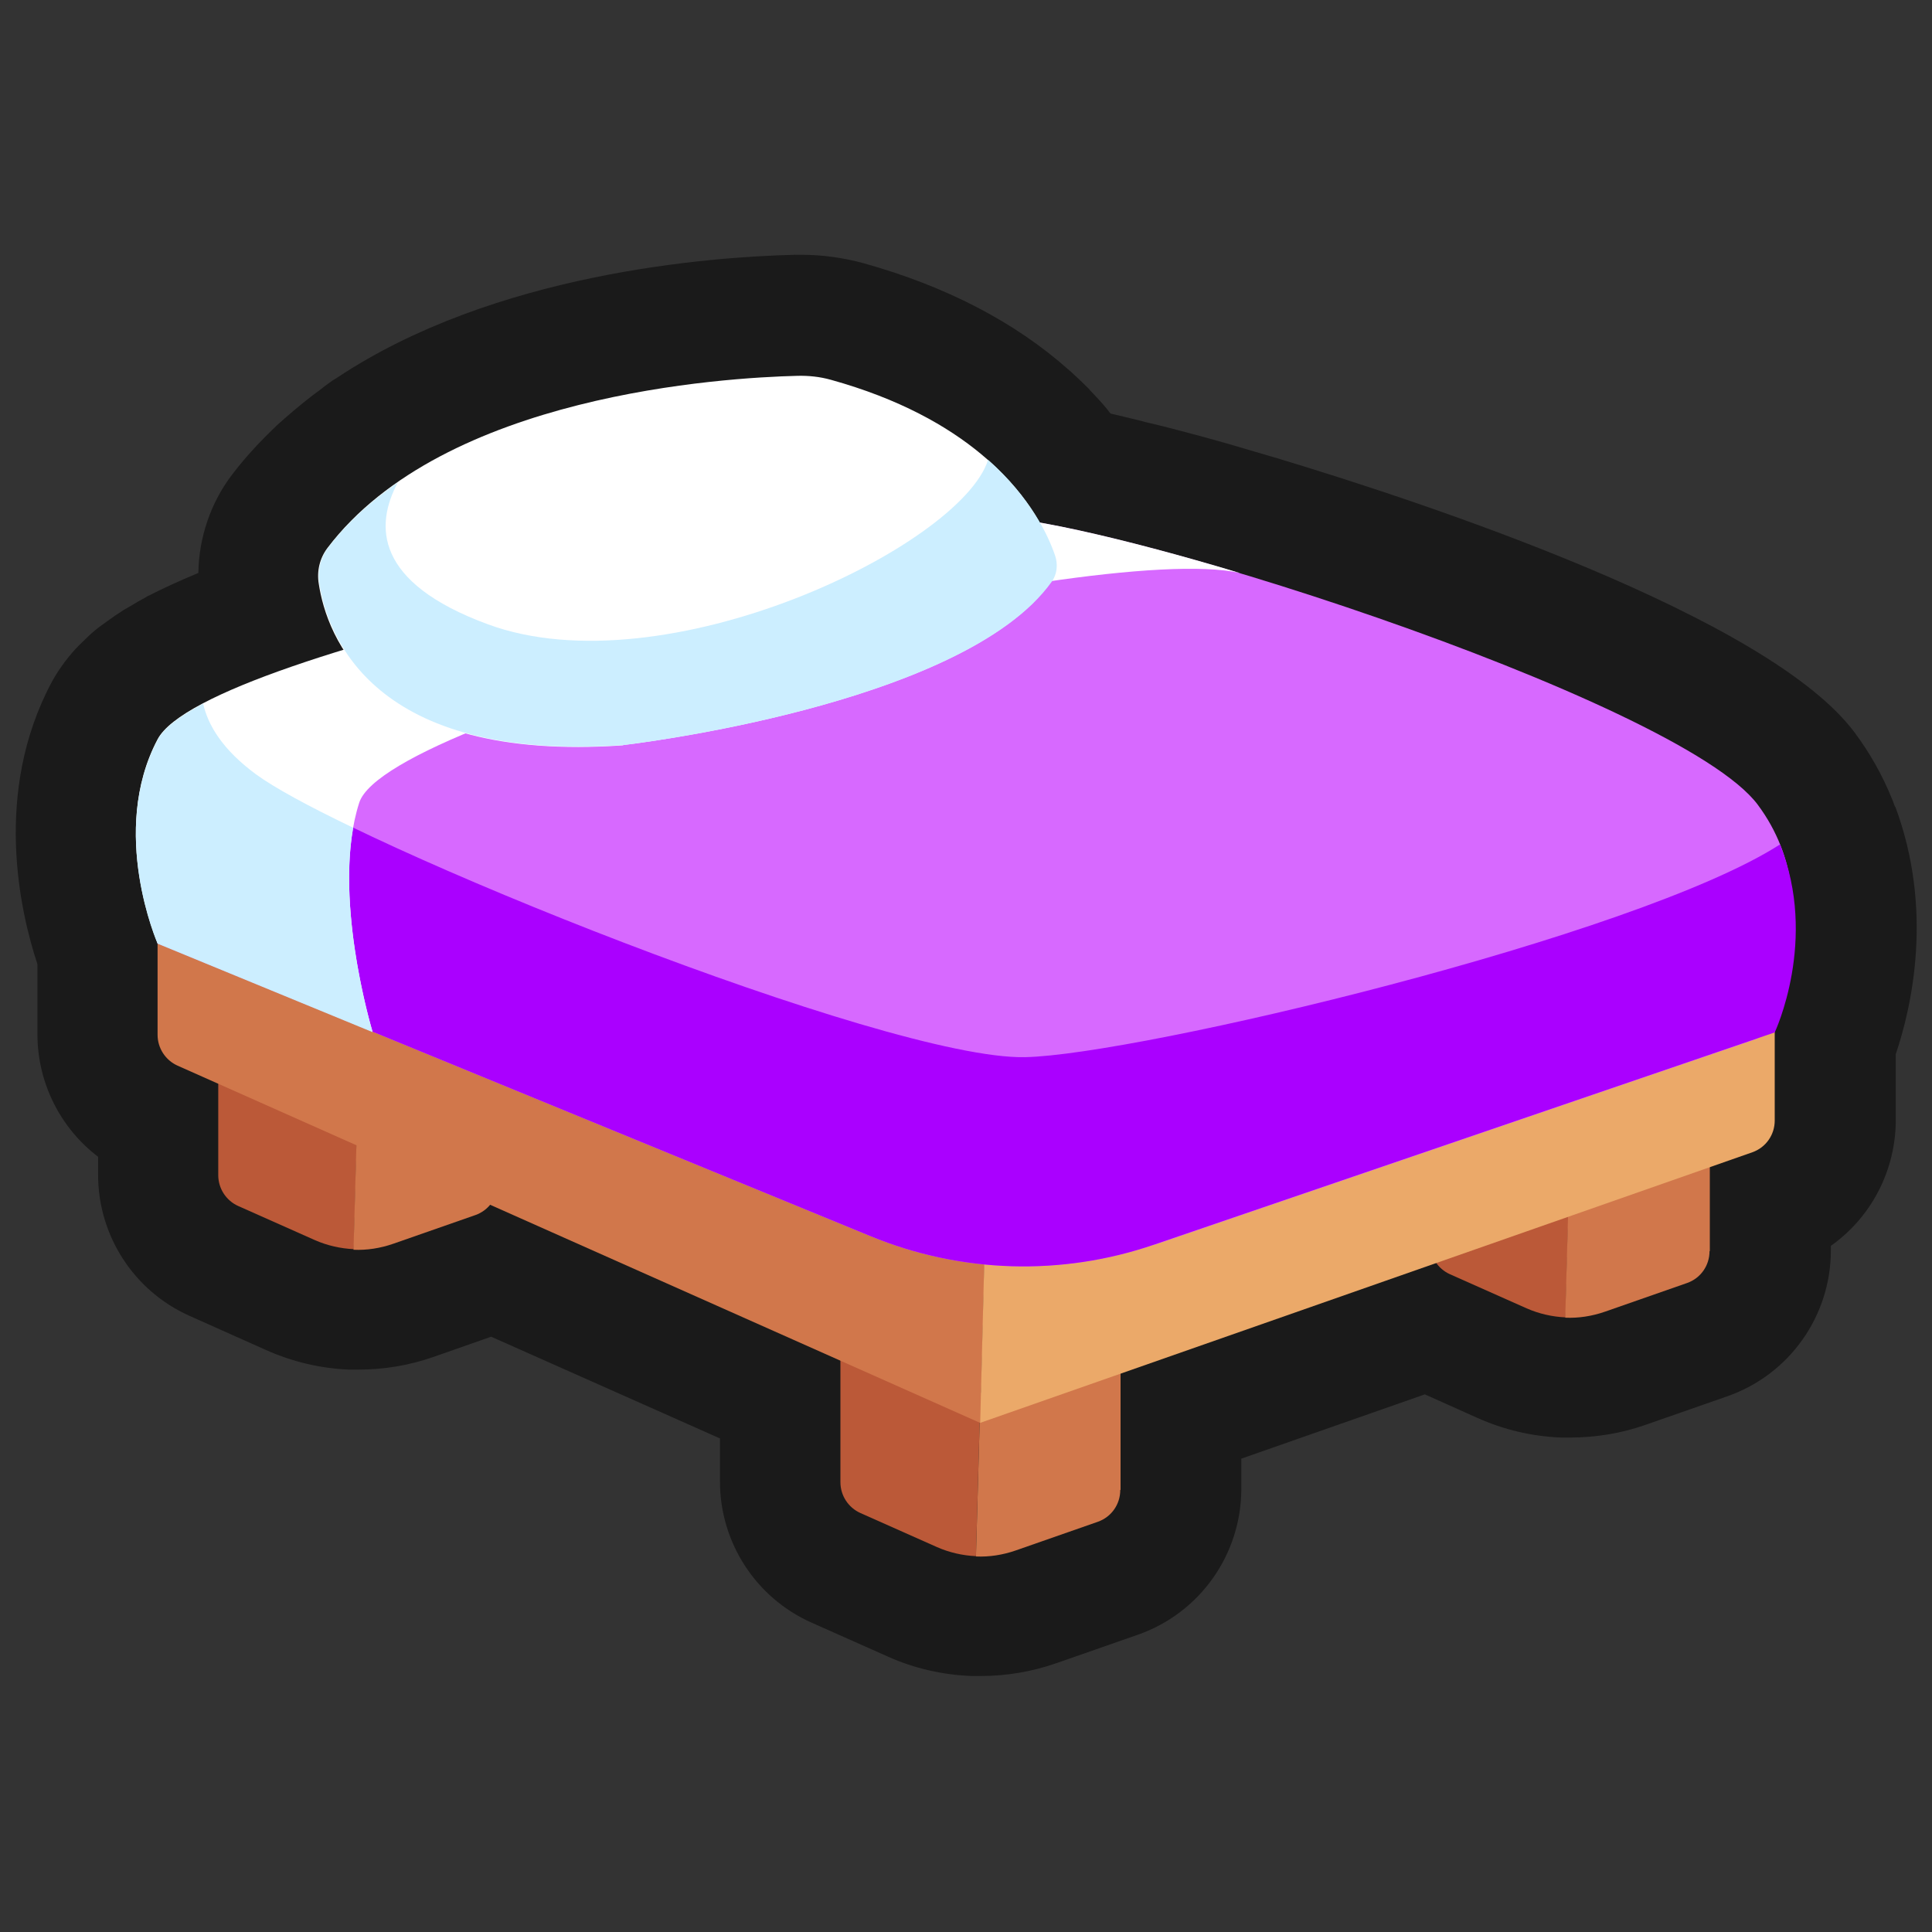 <?xml version="1.0" encoding="UTF-8"?>
<svg id="Layer_2" data-name="Layer 2" xmlns="http://www.w3.org/2000/svg" viewBox="0 0 64 64">
  <rect x="0" y="0" width="64" height="64" fill="#333333" stroke="none"/>
  <defs>
    <style>
      .cls-1 {
        fill: #d1774b;
      }

      .cls-1, .cls-2, .cls-3, .cls-4, .cls-5, .cls-6, .cls-7, .cls-8, .cls-9 {
        stroke-width: 0px;
      }

      .cls-2, .cls-3 {
        fill: #1a1a1a;
      }

      .cls-3 {
        opacity: 0;
      }

      .cls-4 {
        fill: #eba969;
      }

      .cls-5 {
        fill: #d769ff;
      }

      .cls-6 {
        fill: #cef;
      }

      .cls-7 {
        fill: #fff;
      }

      .cls-8 {
        fill: #bb5938;
      }

      .cls-9 {
        fill: #a0f;
      }
    </style>
  </defs>
  <g id="Exports_2" data-name="Exports 2">
    <g>
      <rect class="cls-3" width="64" height="64"/>
      <g>
        <path class="cls-2" d="M62.78,26.74s-.11-.3-.12-.31c-.31-.76-.72-1.49-1.22-2.16-2.87-3.86-14.25-7.62-19.13-9.09-.04-.01-1.67-.49-1.67-.49-.45-.13-.9-.25-1.31-.36l-.23-.06c-.37-.1-.73-.19-1.16-.29l-.15-.04c-.36-.09-.7-.17-1-.24-.02-.02-.09-.11-.11-.14-.17-.21-.36-.41-.56-.62-.02-.02-.03-.03-.04-.05-.2-.2-.41-.4-.62-.59h0s-.05-.04-.07-.06c-1.78-1.58-4.06-2.76-6.78-3.52-.66-.18-1.36-.28-2.07-.28h-.21c-2.85.07-9.96.61-15.16,4.07-.09.05-.18.11-.26.17-.1.07-.19.14-.29.22-.4.29-.79.61-1.2.97-.11.1-.22.19-.32.29-.53.51-.96.98-1.34,1.47-.02.03-.05.06-.07.09-.71.93-1.1,2.08-1.12,3.26-.63.26-1.19.52-1.68.77-.02,0-.03.02-.05.03-.19.1-.36.2-.54.31-.07.04-.16.09-.21.12-.2.13-.38.25-.54.37-.08.06-.18.13-.25.18-.2.15-.36.3-.53.47-.09.09-.19.18-.27.27-.32.35-.59.73-.8,1.12-1.93,3.64-1.04,7.57-.46,9.32v2.32c0,1.61.76,3.11,2.01,4.06v.6c0,2.02,1.19,3.85,3.03,4.67l2.53,1.13c.87.39,1.8.61,2.75.65.1,0,.21,0,.31,0,.85,0,1.69-.14,2.49-.42l1.91-.67,7.58,3.37v1.43c0,2.02,1.19,3.85,3.03,4.67l2.54,1.13c.87.39,1.8.6,2.76.64.1,0,.2,0,.3,0,.85,0,1.69-.14,2.5-.42l2.72-.95c2.05-.72,3.42-2.66,3.42-4.83v-1l6.08-2.13,1.74.78c.87.39,1.8.61,2.76.65.1,0,.32,0,.32,0,.85,0,1.69-.14,2.49-.42l2.72-.95c2.05-.72,3.42-2.66,3.42-4.83v-.15c1.33-.94,2.15-2.49,2.15-4.17v-2.18c.53-1.57,1.26-4.78-.02-8.21Z"/>
        <g>
          <path class="cls-8" d="M51.86,43.64l.15-5.42-4.64-2.06v5.03c0,.44.26.84.66,1.02l2.54,1.13c.41.18.85.28,1.29.3Z"/>
          <path class="cls-1" d="M56.64,41.44v-4.95l-4.64,1.74-.15,5.42c.44.02.89-.05,1.32-.2l2.72-.95c.45-.16.74-.58.74-1.05Z"/>
        </g>
        <g>
          <path class="cls-8" d="M11.72,41.38l.15-5.42-4.64-2.06v5.03c0,.44.26.84.66,1.02l2.54,1.13c.41.18.85.28,1.29.3Z"/>
          <path class="cls-1" d="M16.5,39.19v-4.95l-4.64,1.74-.15,5.42c.44.02.89-.05,1.32-.2l2.72-.95c.45-.16.74-.58.74-1.05Z"/>
        </g>
        <g>
          <path class="cls-8" d="M32.33,51.55l.15-5.42-4.64-2.06v5.03c0,.44.26.84.66,1.02l2.54,1.13c.41.18.85.28,1.29.3Z"/>
          <path class="cls-1" d="M37.12,49.35v-4.95l-4.64,1.74-.15,5.42c.44.02.89-.05,1.32-.2l2.72-.95c.45-.16.74-.58.74-1.05Z"/>
        </g>
        <polygon class="cls-4" points="5.22 29.46 32.64 40.8 58.8 31.82 32.01 22.44 5.22 29.46"/>
        <path class="cls-1" d="M5.22,29.46v4.82c0,.44.26.84.66,1.02l26.6,11.84.16-6.33L5.22,29.46Z"/>
        <path class="cls-4" d="M32.48,47.13l25.57-8.96c.45-.16.74-.58.74-1.05v-5.3l-26.16,8.98-.16,6.33Z"/>
        <g>
          <path class="cls-5" d="M38.23,41.24l20-6.84s2.61-4.23,0-7.74-22.32-9.81-25.83-9.54c-3.51.27-25.21,4.32-26.83,7.38-1.62,3.06-.35,6.75-.35,6.75l23.62,9.7c2.99,1.23,6.33,1.33,9.39.28Z"/>
          <path class="cls-9" d="M58.97,27.97c-4.75,3.06-21.3,6.98-25.02,7.05-4.59.09-22.33-7.07-25.47-9.38-1.1-.81-1.59-1.62-1.75-2.34l-1.51,7.95,23.62,9.7c2.99,1.23,6.33,1.33,9.39.28l20.56-7.03s1.45-3.07.17-6.24Z"/>
          <path class="cls-7" d="M41.07,18.98s0,0,0,0c-3.96-1.19-7.39-1.96-8.67-1.87-3.51.27-25.56,4.32-27.18,7.38-1.62,3.06,0,6.75,0,6.75l7.12,2.93s-1.4-4.61-.44-7.58c.96-2.98,24.25-8.71,29.17-7.61Z"/>
          <path class="cls-7" d="M20.65,24.68s9.95-1.14,13.57-4.71c.62-.61.79-1.54.4-2.32-.72-1.45-2.56-3.81-7.1-5.07-.36-.1-.73-.14-1.11-.13-2.43.06-11.71.62-15.56,5.7-.26.34-.36.77-.29,1.19.26,1.71,1.75,5.93,10.08,5.35Z"/>
          <path class="cls-6" d="M12.34,34.18s-1.16-3.83-.64-6.76c-1.48-.71-2.62-1.33-3.22-1.77-1.1-.81-1.59-1.62-1.75-2.34-.78.41-1.31.81-1.51,1.2-1.62,3.06,0,6.75,0,6.75l7.12,2.93Z"/>
          <path class="cls-6" d="M32.73,15.24c-.92,2.86-10.7,7.6-16.57,5.44-3.75-1.38-3.75-3.27-2.98-4.7-.88.61-1.67,1.32-2.31,2.16-.26.34-.36.78-.29,1.2.27,1.71,1.76,5.92,10.08,5.34,0,0,11.24-1.29,14.18-5.41.18-.25.21-.58.11-.87-.23-.67-.81-1.92-2.21-3.16Z"/>
        </g>
      </g>
    </g>
  </g>
</svg>